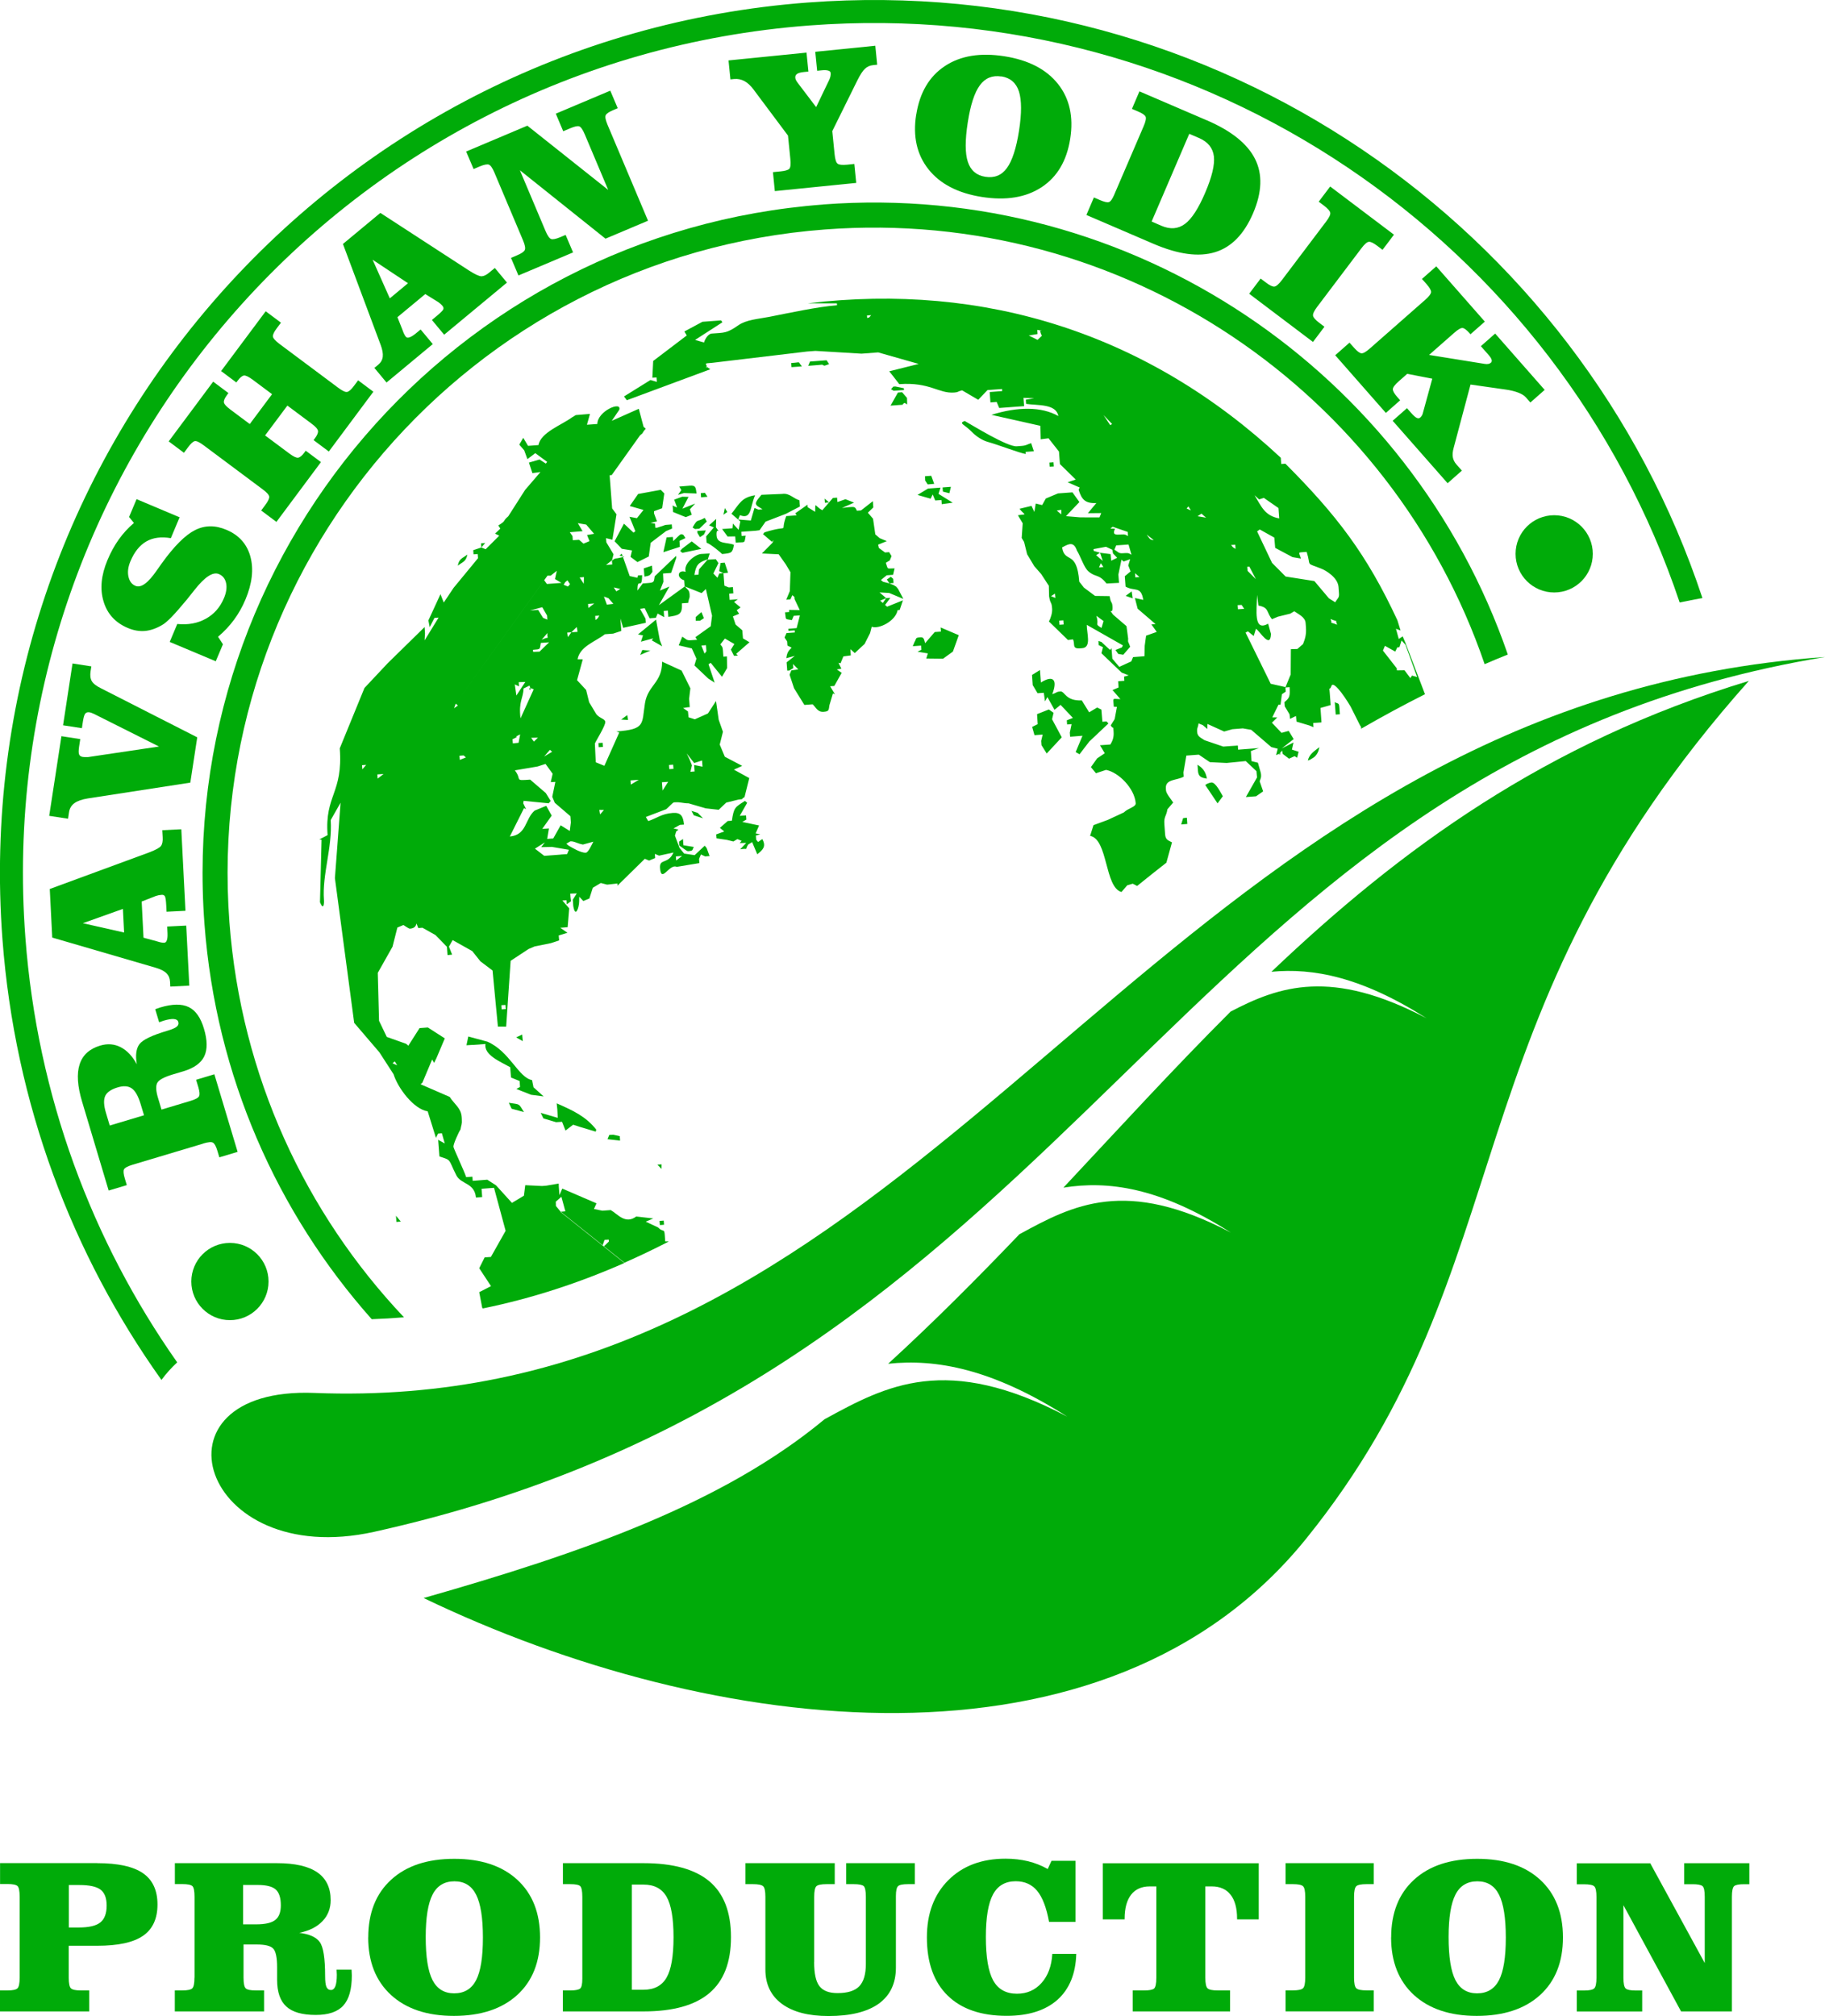 <?xml version="1.0" encoding="UTF-8"?>
<!DOCTYPE svg PUBLIC "-//W3C//DTD SVG 1.1//EN" "http://www.w3.org/Graphics/SVG/1.1/DTD/svg11.dtd">
<!-- Creator: CorelDRAW 2018 (64-Bit) -->
<svg xmlns="http://www.w3.org/2000/svg" xml:space="preserve" width="15.204mm" height="16.792mm" version="1.1" style="shape-rendering:geometricPrecision; text-rendering:geometricPrecision; image-rendering:optimizeQuality; fill-rule:evenodd; clip-rule:evenodd"
viewBox="0 0 28.971 31.997"
 xmlns:xlink="http://www.w3.org/1999/xlink">
 <defs>
  <style type="text/css">
   <![CDATA[
    .fil0 {fill:#00AB09}
    .fil1 {fill:#00AB09;fill-rule:nonzero}
   ]]>
  </style>
 </defs>
 <g id="Layer-21">
  <g id="_2003787120">
   <g>
    <path class="fil0" d="M27.764 10.804c-4.826,5.417 -3.515,9.265 -7.03,13.617 -3.167,3.921 -9.433,3.142 -14.009,0.941 2.51,-0.715 4.75,-1.497 6.364,-2.837 0.983,-0.537 1.933,-1.052 3.853,-0.042 -1.191,-0.759 -2.083,-0.92 -2.843,-0.839 0.731,-0.669 1.417,-1.359 2.083,-2.055 0.855,-0.467 1.687,-0.905 3.357,-0.027 -1.133,-0.722 -1.956,-0.826 -2.658,-0.713 0.886,-0.946 1.751,-1.892 2.654,-2.794 0.777,-0.407 1.601,-0.688 3.111,0.106 -1.03,-0.656 -1.803,-0.802 -2.463,-0.738 2.046,-1.947 4.353,-3.637 7.581,-4.617z"/>
    <path class="fil0" d="M28.971 10.427c-9.776,0.687 -13.216,9.844 -21.065,11.45 -0.908,0.186 -1.874,0.271 -2.916,0.23 -2.701,-0.106 -1.823,2.819 0.951,2.204 0.625,-0.139 1.219,-0.298 1.786,-0.477 9.795,-3.084 11.348,-11.767 21.245,-13.407z"/>
    <path class="fil1" d="M3.222 18.151l-1.116 0.334c-0.08,0.024 -0.125,0.049 -0.138,0.074 -0.012,0.025 -0.008,0.074 0.014,0.147l0.031 0.103 -0.288 0.086 -0.421 -1.408c-0.075,-0.249 -0.088,-0.447 -0.04,-0.595 0.048,-0.148 0.157,-0.247 0.328,-0.298 0.115,-0.034 0.223,-0.026 0.324,0.026 0.101,0.052 0.186,0.142 0.256,0.271 -0.025,-0.144 -0.01,-0.251 0.042,-0.32 0.053,-0.07 0.202,-0.141 0.445,-0.213 0.074,-0.022 0.123,-0.043 0.147,-0.064 0.025,-0.021 0.033,-0.046 0.024,-0.075 -0.008,-0.028 -0.031,-0.043 -0.071,-0.046 -0.039,-0.003 -0.093,0.006 -0.164,0.027 -0.007,0.002 -0.018,0.006 -0.034,0.012 -0.016,0.006 -0.027,0.01 -0.035,0.012l-0.062 -0.207c0.009,-0.003 0.022,-0.007 0.041,-0.014 0.018,-0.007 0.031,-0.011 0.04,-0.014 0.191,-0.057 0.34,-0.059 0.45,-0.006 0.109,0.052 0.19,0.166 0.242,0.341 0.056,0.185 0.057,0.332 0.006,0.44 -0.052,0.108 -0.162,0.187 -0.331,0.238l-0.171 0.051c-0.136,0.041 -0.218,0.085 -0.244,0.132 -0.026,0.047 -0.023,0.128 0.012,0.242l0.055 0.183 0.457 -0.137c0.08,-0.024 0.126,-0.049 0.139,-0.075 0.013,-0.026 0.009,-0.074 -0.012,-0.145l-0.035 -0.116 0.29 -0.087 0.369 1.231 -0.29 0.087 -0.031 -0.103c-0.021,-0.072 -0.045,-0.115 -0.07,-0.13 -0.025,-0.015 -0.077,-0.01 -0.157,0.014zm-0.936 -0.451l-0.054 -0.179c-0.038,-0.125 -0.084,-0.208 -0.14,-0.247 -0.055,-0.039 -0.131,-0.045 -0.225,-0.016 -0.103,0.031 -0.169,0.076 -0.197,0.136 -0.027,0.06 -0.024,0.149 0.012,0.268l0.06 0.201 0.542 -0.162zm-0.335 -3.275l-0.636 0.227 0.655 0.148 -0.019 -0.375zm0.995 0.03l-0.302 0.015 -0.005 -0.096c-0.004,-0.081 -0.011,-0.13 -0.021,-0.148 -0.01,-0.018 -0.027,-0.026 -0.052,-0.024 -0.017,0.001 -0.033,0.003 -0.048,0.006 -0.015,0.003 -0.029,0.007 -0.044,0.012l-0.225 0.088 0.029 0.574 0.207 0.056c0.032,0.01 0.057,0.017 0.074,0.02 0.018,0.003 0.034,0.005 0.048,0.004 0.019,-0.001 0.033,-0.014 0.042,-0.041 0.009,-0.026 0.012,-0.063 0.01,-0.111l-0.005 -0.105 0.302 -0.015 0.049 0.953 -0.302 0.015 -0.004 -0.079c-0.003,-0.054 -0.022,-0.099 -0.058,-0.134 -0.036,-0.035 -0.094,-0.064 -0.173,-0.087l-1.639 -0.478 -0.039 -0.771 1.579 -0.581c0.104,-0.04 0.167,-0.074 0.187,-0.103 0.021,-0.029 0.03,-0.075 0.026,-0.137l-0.006 -0.112 0.302 -0.015 0.066 1.294zm-1.553 -1.783c-0.093,0.015 -0.164,0.04 -0.212,0.075 -0.048,0.035 -0.077,0.084 -0.086,0.147l-0.015 0.1 -0.299 -0.046 0.194 -1.264 0.299 0.046 -0.018 0.117c-0.009,0.06 -0.01,0.102 -0.001,0.125 0.008,0.022 0.028,0.036 0.057,0.041 0.022,0.003 0.049,0.004 0.08,0.003 0.001,0 0.002,0 0.003,0l1.129 -0.168 -1.029 -0.516c-0.017,-0.007 -0.031,-0.014 -0.044,-0.019 -0.012,-0.004 -0.022,-0.007 -0.031,-0.008 -0.03,-0.005 -0.053,0.003 -0.068,0.022 -0.014,0.019 -0.026,0.061 -0.036,0.124l-0.016 0.106 -0.299 -0.046 0.15 -0.981 0.299 0.046 -0.012 0.076c-0.01,0.066 -0.004,0.118 0.019,0.158 0.022,0.039 0.072,0.078 0.148,0.115l1.526 0.777 -0.11 0.719 -1.628 0.251zm1.301 -2.484l0.12 -0.285c0.171,0.017 0.322,-0.01 0.453,-0.083 0.131,-0.072 0.228,-0.182 0.289,-0.329 0.037,-0.088 0.048,-0.168 0.033,-0.237 -0.015,-0.069 -0.053,-0.117 -0.114,-0.143 -0.094,-0.04 -0.222,0.043 -0.384,0.248 -0.052,0.067 -0.094,0.119 -0.125,0.157 -0.101,0.122 -0.182,0.214 -0.243,0.277 -0.062,0.063 -0.112,0.106 -0.152,0.128 -0.093,0.054 -0.183,0.085 -0.271,0.093 -0.088,0.007 -0.178,-0.008 -0.27,-0.047 -0.198,-0.083 -0.327,-0.224 -0.386,-0.421 -0.06,-0.197 -0.039,-0.416 0.062,-0.657 0.051,-0.122 0.111,-0.232 0.18,-0.328 0.068,-0.095 0.148,-0.183 0.24,-0.261l-0.077 -0.095 0.119 -0.283 0.683 0.288 -0.139 0.331c-0.153,-0.026 -0.282,-0.009 -0.389,0.052 -0.106,0.061 -0.19,0.166 -0.253,0.316 -0.037,0.088 -0.047,0.169 -0.031,0.242 0.016,0.074 0.053,0.123 0.111,0.147 0.088,0.037 0.2,-0.044 0.337,-0.243 0.034,-0.048 0.06,-0.086 0.08,-0.113 0.197,-0.274 0.373,-0.45 0.528,-0.528 0.155,-0.079 0.321,-0.081 0.5,-0.005 0.198,0.083 0.325,0.225 0.38,0.425 0.054,0.2 0.028,0.427 -0.079,0.682 -0.049,0.116 -0.109,0.223 -0.181,0.32 -0.071,0.097 -0.156,0.187 -0.254,0.27l0.078 0.119 -0.114 0.27 -0.733 -0.308zm0.69 -4.131l0.242 0.181 -0.021 0.029c-0.038,0.051 -0.055,0.091 -0.051,0.119 0.004,0.028 0.039,0.066 0.103,0.114l0.308 0.23 0.354 -0.474 -0.308 -0.23c-0.065,-0.048 -0.111,-0.07 -0.139,-0.066 -0.028,0.004 -0.062,0.032 -0.1,0.083l-0.02 0.027 -0.242 -0.181 0.708 -0.949 0.242 0.181 -0.065 0.087c-0.045,0.059 -0.065,0.103 -0.063,0.132 0.003,0.028 0.037,0.067 0.103,0.117l0.934 0.697c0.067,0.05 0.114,0.072 0.142,0.066 0.028,-0.005 0.065,-0.037 0.109,-0.097l0.065 -0.087 0.242 0.181 -0.707 0.949 -0.242 -0.181 0.02 -0.027c0.038,-0.051 0.054,-0.091 0.05,-0.119 -0.004,-0.029 -0.038,-0.068 -0.103,-0.116l-0.383 -0.286 -0.354 0.474 0.384 0.286c0.065,0.048 0.111,0.071 0.14,0.067 0.029,-0.004 0.062,-0.031 0.1,-0.082l0.021 -0.029 0.242 0.181 -0.707 0.949 -0.242 -0.181 0.064 -0.086c0.043,-0.057 0.064,-0.1 0.064,-0.129 -0,-0.029 -0.035,-0.07 -0.106,-0.122l-0.934 -0.697c-0.067,-0.05 -0.114,-0.072 -0.141,-0.067 -0.027,0.005 -0.064,0.038 -0.109,0.099l-0.064 0.086 -0.242 -0.181 0.707 -0.949zm3.093 -1.562l-0.562 -0.373 0.273 0.613 0.289 -0.24zm0.572 0.815l-0.193 -0.232 0.074 -0.061c0.062,-0.052 0.098,-0.087 0.106,-0.105 0.008,-0.018 0.005,-0.037 -0.011,-0.056 -0.011,-0.013 -0.022,-0.025 -0.033,-0.034 -0.012,-0.01 -0.023,-0.019 -0.036,-0.028l-0.205 -0.127 -0.442 0.367 0.079 0.199c0.011,0.031 0.02,0.055 0.029,0.071 0.008,0.017 0.017,0.03 0.026,0.041 0.012,0.015 0.031,0.018 0.058,0.009 0.026,-0.009 0.058,-0.028 0.095,-0.058l0.081 -0.067 0.193 0.232 -0.734 0.61 -0.193 -0.232 0.061 -0.05c0.041,-0.034 0.066,-0.077 0.072,-0.127 0.006,-0.05 -0.005,-0.113 -0.034,-0.19l-0.598 -1.6 0.594 -0.493 1.411 0.917c0.094,0.06 0.159,0.089 0.195,0.089 0.036,-0.001 0.078,-0.021 0.125,-0.061l0.086 -0.071 0.193 0.232 -0.997 0.827zm1.323 -3.315l1.283 1.019 -0.371 -0.879c-0.033,-0.079 -0.064,-0.123 -0.091,-0.13 -0.027,-0.008 -0.074,0.003 -0.141,0.031l-0.111 0.047 -0.118 -0.279 0.865 -0.365 0.118 0.278 -0.07 0.03c-0.069,0.029 -0.109,0.056 -0.121,0.082 -0.012,0.026 -0.002,0.077 0.03,0.153l0.642 1.521 -0.675 0.285 -1.359 -1.086 0.406 0.962c0.032,0.076 0.062,0.119 0.089,0.129 0.027,0.01 0.075,0 0.144,-0.028l0.087 -0.037 0.118 0.278 -0.867 0.366 -0.118 -0.279 0.096 -0.041c0.069,-0.029 0.111,-0.057 0.123,-0.085 0.012,-0.027 0.003,-0.078 -0.029,-0.154l-0.453 -1.073c-0.032,-0.075 -0.061,-0.117 -0.088,-0.127 -0.027,-0.01 -0.077,-0 -0.147,0.029l-0.096 0.041 -0.118 -0.278 0.973 -0.411zm3.594 -0.57c-0.048,-0.064 -0.097,-0.11 -0.148,-0.138 -0.051,-0.027 -0.105,-0.038 -0.163,-0.033l-0.06 0.006 -0.03 -0.301 1.238 -0.124 0.03 0.301 -0.072 0.007c-0.05,0.005 -0.085,0.015 -0.107,0.029 -0.022,0.015 -0.032,0.036 -0.029,0.063 0.001,0.011 0.004,0.022 0.01,0.035 0.006,0.012 0.016,0.028 0.03,0.047l0.291 0.383 0.21 -0.438c0.007,-0.016 0.013,-0.033 0.017,-0.052 0.004,-0.02 0.005,-0.038 0.003,-0.054 -0.002,-0.017 -0.014,-0.029 -0.039,-0.036 -0.024,-0.007 -0.056,-0.009 -0.096,-0.005l-0.079 0.008 -0.03 -0.301 0.953 -0.096 0.03 0.301 -0.067 0.007c-0.049,0.005 -0.09,0.023 -0.126,0.056 -0.036,0.033 -0.076,0.094 -0.121,0.184l-0.399 0.807 0.037 0.368c0.008,0.082 0.024,0.131 0.048,0.149 0.024,0.018 0.073,0.023 0.149,0.016l0.116 -0.012 0.03 0.301 -1.292 0.13 -0.03 -0.301 0.121 -0.012c0.07,-0.007 0.116,-0.02 0.137,-0.039 0.021,-0.02 0.027,-0.073 0.018,-0.161l-0.037 -0.368 -0.543 -0.726zm3.93 -0.211c-0.143,-0.022 -0.256,0.024 -0.341,0.139 -0.085,0.115 -0.149,0.311 -0.192,0.588 -0.044,0.282 -0.044,0.492 0.001,0.628 0.045,0.136 0.137,0.215 0.279,0.237 0.143,0.022 0.257,-0.023 0.341,-0.139 0.084,-0.115 0.148,-0.311 0.192,-0.589 0.044,-0.281 0.043,-0.489 -0.001,-0.627 -0.045,-0.137 -0.137,-0.216 -0.279,-0.239zm-1.351 0.605c0.055,-0.349 0.206,-0.606 0.454,-0.77 0.248,-0.165 0.564,-0.216 0.946,-0.156 0.381,0.06 0.664,0.206 0.849,0.438 0.185,0.232 0.25,0.523 0.195,0.872 -0.055,0.349 -0.206,0.605 -0.454,0.768 -0.248,0.163 -0.564,0.215 -0.948,0.155 -0.38,-0.06 -0.662,-0.206 -0.847,-0.438 -0.185,-0.232 -0.251,-0.522 -0.196,-0.869zm4.61 0.089c0.392,0.168 0.648,0.374 0.769,0.616 0.121,0.242 0.11,0.529 -0.032,0.861 -0.143,0.332 -0.344,0.538 -0.603,0.617 -0.26,0.08 -0.585,0.036 -0.977,-0.132l-1.066 -0.458 0.119 -0.278 0.098 0.042c0.065,0.028 0.111,0.039 0.138,0.032 0.027,-0.006 0.056,-0.046 0.087,-0.118l0.006 -0.015 0.46 -1.07c0.033,-0.076 0.043,-0.127 0.032,-0.153 -0.011,-0.026 -0.052,-0.054 -0.121,-0.083l-0.096 -0.041 0.119 -0.278 1.066 0.458zm-0.873 1.608l0.154 0.067c0.142,0.061 0.266,0.051 0.374,-0.029 0.108,-0.08 0.215,-0.245 0.322,-0.496 0.107,-0.25 0.153,-0.442 0.138,-0.576 -0.016,-0.133 -0.095,-0.231 -0.237,-0.292l-0.154 -0.066 -0.597 1.391zm3.847 0.208l-0.182 0.241 -0.083 -0.063c-0.061,-0.046 -0.106,-0.068 -0.135,-0.064 -0.029,0.003 -0.068,0.037 -0.117,0.102l-0.702 0.929c-0.05,0.066 -0.071,0.113 -0.066,0.142 0.005,0.029 0.038,0.067 0.098,0.112l0.083 0.063 -0.182 0.241 -1.013 -0.765 0.182 -0.241 0.085 0.064c0.059,0.045 0.104,0.066 0.133,0.063 0.03,-0.003 0.069,-0.037 0.119,-0.102l0.702 -0.929c0.049,-0.065 0.071,-0.111 0.066,-0.14 -0.005,-0.029 -0.038,-0.066 -0.098,-0.112l-0.085 -0.064 0.182 -0.241 1.013 0.765zm1.441 1.381l-0.227 0.2 -0.012 -0.014c-0.046,-0.052 -0.082,-0.08 -0.11,-0.085 -0.028,-0.005 -0.074,0.021 -0.138,0.078l-0.397 0.349 0.881 0.142c0.023,0.004 0.043,0.004 0.059,0.001 0.017,-0.003 0.03,-0.009 0.041,-0.019 0.014,-0.013 0.018,-0.029 0.011,-0.05 -0.006,-0.021 -0.024,-0.047 -0.052,-0.079l-0.118 -0.134 0.227 -0.2 0.786 0.894 -0.227 0.2 -0.072 -0.082c-0.025,-0.028 -0.064,-0.053 -0.118,-0.074 -0.055,-0.021 -0.121,-0.038 -0.199,-0.049l-0.561 -0.08 -0.267 1.002c-0.017,0.06 -0.021,0.11 -0.014,0.151 0.007,0.041 0.026,0.08 0.058,0.116l0.086 0.097 -0.227 0.2 -0.872 -0.991 0.227 -0.2 0.067 0.076c0.035,0.04 0.064,0.066 0.086,0.077 0.022,0.011 0.041,0.01 0.057,-0.004 0.011,-0.01 0.02,-0.021 0.027,-0.032 0.007,-0.012 0.012,-0.024 0.015,-0.038l0.15 -0.547 -0.398 -0.077 -0.134 0.118c-0.062,0.054 -0.093,0.096 -0.094,0.125 -0.001,0.029 0.022,0.071 0.07,0.125l0.046 0.052 -0.227 0.2 -0.804 -0.915 0.227 -0.2 0.071 0.08c0.049,0.056 0.089,0.086 0.118,0.089 0.029,0.003 0.074,-0.023 0.136,-0.078l0.875 -0.769c0.062,-0.055 0.094,-0.097 0.095,-0.125 0.001,-0.028 -0.024,-0.071 -0.074,-0.128l-0.071 -0.08 0.227 -0.2 0.771 0.877z"/>
    <path class="fil0" d="M21.595 11.515l0.022 0.045c0.331,-0.191 0.666,-0.372 1.004,-0.542l-0.312 -0.819 -0.042 -0.099 -0.062 0.041 -0.045 -0.162 0.073 0.027 -0.05 -0.162c-0.487,-1.048 -0.964,-1.669 -1.778,-2.485l-0.066 0.005 -0.005 -0.066 -0.002 -0.033c-2.108,-1.967 -4.7,-2.788 -7.511,-2.451l0.464 0.001 0.002 0.03c-0.306,0.023 -0.76,0.122 -1.077,0.184 -0.175,0.034 -0.363,0.045 -0.49,0.134 -0.185,0.13 -0.223,0.115 -0.422,0.131 -0.057,0.004 -0.107,0.088 -0.122,0.142l-0.142 -0.041 0.434 -0.28 -0.02 -0.03 -0.297 0.022 -0.287 0.154 0.038 0.063 -0.533 0.405 -0.013 0.266 0.066 -0.005 0 0 0.005 0.071 -0.101 -0.03 -0.42 0.261 0.045 0.06 1.324 -0.491c-0.14,-0.109 -0.006,0.055 -0.071,-0.089l0.024 -0.007 0.073 -0.006 1.511 -0.18 0.132 -0.01 0.733 0.044 0.264 -0.02 0.643 0.183 -0.468 0.117 0.042 0.052 0.118 0.152c0.485,-0.036 0.623,0.152 0.872,0.133 0.076,-0.006 0.038,-0.014 0.125,-0.035l0.256 0.15 0.147 -0.154 0.231 -0.017 0.002 0.033 -0.198 0.015 0.012 0.165 0.099 -0.008 0.04 0.096 0.297 -0.022 0.099 -0.007 -0.01 -0.132 0.169 0.007 -0.133 0.023 0.005 0.066c0.181,0.028 0.475,-0.006 0.512,0.193 -0.271,-0.153 -0.651,-0.148 -1.062,-0.019l0.776 0.174 0.005 0.214 0.125 -0.016 0.166 0.211 0.015 0.198 0.251 0.246 -0.129 0.043 0.191 0.083 -0.016 0.036c0.046,0.148 0.099,0.22 0.281,0.211l-0.134 0.161 0.212 -0.002 -0.028 0.069 -0.307 -0.001 -0.225 -0.019 0.213 -0.224 -0.11 -0.154 -0.23 0.017 -0.193 0.081 -0.058 0.104 -0.102 -0.024 -0.022 0.133 -0.045 -0.096 -0.191 0.046c0.09,0.115 0.131,0.077 -0.025,0.103l0.076 0.127 -0.016 0.233 0.038 0.063 0.048 0.195 0.114 0.19 0.109 0.124 0.122 0.187 0.004 0.168c0.022,0.135 0.039,0.071 0.048,0.195 0.005,0.062 -0.02,0.149 -0.051,0.203l0.303 0.295 0.079 -0.011c0.038,0.077 -0.022,0.153 0.114,0.143l0.033 -0.003c0.151,-0.011 0.071,-0.239 0.072,-0.37l0.574 0.326 -0.016 0.032 -0.102 0.041 0.043 0.062 0.08 0.014 0.11 -0.127c-0.028,-0.087 -0.038,-0.059 -0.032,-0.13l-0.026 -0.197 -0.213 -0.183c-0.096,-0.139 0.002,0.033 -0.01,-0.132 -0.006,-0.085 -0.025,-0.032 -0.045,-0.162l-0.231 -0.003 -0.177 -0.132 -0.074 -0.094c-0.039,-0.514 -0.231,-0.282 -0.273,-0.543 0.117,-0.067 0.187,-0.091 0.236,0.049 0.058,0.093 0.112,0.268 0.18,0.328 0.119,0.105 0.161,0.034 0.29,0.195l0.198 -0.01 -0.01 -0.132 0.049 -0.236 0.035 0.029 0.103 -0.037 -0.03 0.099 0.037 0.095 -0.092 0.076 0.012 0.165c0.147,0.083 0.245,-0.016 0.281,0.211l-0.133 -0.03 0.044 0.17 0.284 0.244 -0.066 0.005 0.085 0.119 -0.169 0.06 -0.022 0.16 -0.004 0.166 -0.115 0.009 -0.066 0.005 -0.028 0.068 -0.191 0.087 -0.11 -0.13 -0.013 -0.165 -0.024 0.026 -0.137 -0.127 -0.047 -0.015 0.005 0.066 0.067 0.033 -0.024 0.096 0.321 0.307 0.112 0.044 -0.074 0.02 0.005 0.066 -0.099 0.007 0.007 0.099 -0.096 0.041 0.125 0.144c-0.136,-0.003 -0.113,-0.034 -0.105,0.12l0.05 0.003 -0.036 0.194 -0.063 0.1c0.055,0.087 0.036,-0.026 0.046,0.1 0.007,0.094 -0.018,0.147 -0.051,0.203l-0.165 0.012 0.076 0.127 -0.121 0.081 -0.099 0.139 0.08 0.097 0.16 -0.053c0.201,0.038 0.453,0.294 0.471,0.528 0.005,0.062 -0.119,0.078 -0.188,0.147l-0.256 0.119 -0.226 0.083 -0.054 0.17c0.286,0.054 0.229,0.816 0.498,0.891l0.091 -0.106 0.088 -0.026 0.07 0.036c0.154,-0.125 0.309,-0.248 0.464,-0.369l0 -0 0.089 -0.323c-0.054,-0.03 -0.102,-0.036 -0.109,-0.125l-0.012 -0.165c-0.009,-0.12 0.03,-0.119 0.049,-0.236l0.091 -0.106c-0.032,-0.05 -0.11,-0.141 -0.114,-0.191l-0.002 -0.033c-0.011,-0.152 0.175,-0.124 0.284,-0.187l-0.005 -0.066 0.046 -0.268 0.198 -0.015 0.175 0.119 0.266 0.013 0.304 -0.03 0.17 0.16 0.009 0.1 -0.177 0.311 0.161 -0.012 0.113 -0.078 -0.055 -0.16c0.013,-0.043 0.031,-0.058 0.018,-0.133l-0.046 -0.162 -0.101 -0.025 -0.011 -0.16 0.128 -0.047 -0.066 0.005 -0.264 0.02 -0.005 -0.066 -0.231 0.017 -0.297 -0.101c-0.057,-0.04 -0.112,-0.054 -0.118,-0.133 -0.005,-0.07 0.009,-0.044 0.023,-0.134l0.068 0.028 0.071 0.061 0.002 -0.08 0.265 0.12 0.131 -0.037 0.165 -0.013 0.134 0.023 0.319 0.274 0.102 0.026 -0.026 0.101c0.158,-0.073 -0.023,0.07 0.094,-0.073l0.011 0.054 0.1 0.076 0.088 -0.04 0.041 0.025 0.023 -0.095 -0.106 -0.034 0.025 -0.113 -0.186 0.094 0.189 -0.148 -0.079 -0.13 -0.114 0.031 -0.153 -0.161 0.086 -0.084 -0.08 -0.001 0.098 -0.2 0.033 -0.002 0.022 -0.165 0.061 -0.041 -0.005 -0.066 0.066 -0.005c0.008,0.149 0.001,0.168 -0.082,0.238l0.005 0.066 0.076 0.127 0.008 0.072 0.094 -0.046 0.009 0.09 0.201 0.06 0.068 0.028 -0.005 -0.066 0.132 -0.01 -0.002 -0.033 -0.014 -0.196 0.162 -0.046 -0.015 -0.198c-0.01,-0.126 -0.011,-0.011 0.026,-0.101 0.021,-0.093 0.177,0.106 0.306,0.324l0.154 0.307c0.006,0.018 0.012,0.034 0.016,0.049l0.006 -0.004 -0.022 -0.045zm-12.694 7.716l0 0 1.012 0.809c0.237,-0.104 0.472,-0.217 0.704,-0.336 -0.019,-0.002 -0.038,-0.002 -0.057,-0.001l-0.007 -0.099c-0.007,-0.094 -0.015,-0.059 -0.073,-0.094l-0.035 -0.03 -0.194 -0.091 0.12 -0.051 -0.271 -0.031c-0.174,0.13 -0.296,-0.04 -0.405,-0.102l-0.132 0.01 -0.134 -0.027 0.04 -0.09 -0.543 -0.234 -0.045 0.104 -0.01 -0.132 -0.002 -0.052 -0.199 0.034 -0.066 0.005 -0.266 -0.013 -0.021 0.167 -0.19 0.114 -0.253 -0.279 -0.139 -0.089 -0.231 0.018 -0.005 -0.066 -0.099 0.007c-0.029,-0.093 -0.2,-0.454 -0.202,-0.482 -0.003,-0.043 0.087,-0.24 0.112,-0.274 0.012,-0.075 0.027,-0.078 0.021,-0.167l-0.002 -0.033c-0.011,-0.143 -0.117,-0.201 -0.19,-0.317l-0.463 -0.201 0.029 -0.025 0.155 -0.368 0.031 0.054 0.037 -0.075 0.133 -0.314 -0.269 -0.173 -0.132 0.01 -0.178 0.279 -0.035 -0.03 -0.307 -0.109 -0.123 -0.256 -0.02 -0.761 0.234 -0.415 0.077 -0.304 0.096 -0.04c0.028,0.016 0.086,0.06 0.104,0.058 0.156,-0.012 0.065,-0.169 0.132,-0.01l0.066 -0.005 0.208 0.117 0.18 0.185 0.01 0.132 0.073 -0.007 -0.05 -0.127 0.058 -0.104 0.312 0.175 0.129 0.162 0.193 0.146 0.085 0.89 0.131 0.001 0.071 -1.045 0.284 -0.187 0.096 -0.041 0.261 -0.053 0.129 -0.043 -0.007 -0.078 0.139 -0.043 -0.114 -0.079 0.117 -0.01 0.025 -0.299 -0.109 -0.124 0.066 -0.005 0.005 0.066c0.091,-0.078 0.062,-0 0.054,-0.17l0.104 -0.004 -0.063 0.1 0.007 0.099c0.033,0.2 0.093,0.028 0.094,-0.073l0.001 -0.073 0.065 0.068 0.096 -0.04 0.054 -0.17 0.127 -0.076 0.101 0.026 0.163 -0.018 0 0.035 0.435 -0.427 0.068 0.028 0.096 -0.04 -0.005 -0.066 0.068 0.028 0.228 -0.05c-0.086,0.196 -0.225,0.087 -0.213,0.248 0.019,0.248 0.148,-0.076 0.264,-0.02l0.36 -0.06 -0.005 -0.066 0.03 -0.071 0.067 0.031 0.07 -0.006 -0.047 -0.128 -0.03 -0.036 -0.16 0.15 -0.167 -0.025 -0.073 -0.09 -0.073 -0.195 0.02 -0.066 0.036 -0.03 -0.078 -0.018 0.1 -0.056 0.066 -0.005c-0.013,-0.136 -0.051,-0.195 -0.18,-0.185 -0.181,0.014 -0.255,0.087 -0.388,0.129l-0.038 -0.065 0.323 -0.123c0.035,-0.027 0.103,-0.107 0.124,-0.109 0.114,-0.008 0.13,0.015 0.233,0.016l0.271 0.079 0.206 0.023 0.119 -0.114 0.195 -0.048c0.135,-0.02 0,0.017 0.096,-0.04l0.075 -0.301 -0.244 -0.134 0.132 -0.06 -0.276 -0.145 -0.081 -0.193 0.051 -0.203 -0.067 -0.19 -0.043 -0.298 -0.128 0.197 -0.208 0.093 -0.1 -0.032 -0.009 -0.093 -0.077 -0.054 0.072 -0.012 0.033 -0.002 -0.01 -0.132 0.02 -0.167 -0.139 -0.281 -0.31 -0.142c0.004,0.335 -0.227,0.372 -0.272,0.661 -0.052,0.334 0.01,0.412 -0.454,0.447l0.046 0.016 -0.236 0.529 -0.137 -0.056 -0.014 -0.298c0.025,-0.057 0.169,-0.283 0.165,-0.343 -0.004,-0.05 -0.081,-0.051 -0.142,-0.122l-0.114 -0.19 -0.048 -0.195 -0.144 -0.155 0.091 -0.331 -0.083 -0.001c0.039,-0.208 0.285,-0.28 0.434,-0.397l0.132 -0.01 0 0 0.129 -0.043 -0.015 -0.198 0.044 0.149 0.36 -0.08 -0.005 -0.066 -0.087 -0.155 0.074 -0.01 0.078 0.16 0.099 -0.008 0.028 -0.068 0.104 0.058 -0.007 -0.099 0.066 -0.005 0.007 0.099c0.163,-0.026 0.226,-0.031 0.216,-0.215l0.099 -0.007c0.014,-0.09 0.028,-0.065 0.023,-0.134 -0.006,-0.074 -0.031,-0.071 -0.076,-0.127l0.266 0.106 0.068 -0.065 0.098 0.424 -0.021 0.167 -0.244 0.174 0.028 0.041 -0.099 0.007c-0.074,0.006 -0.074,-0.021 -0.137,-0.056l-0.056 0.137 0.208 0.049 0.073 0.162 -0.032 0.108 0.221 0.209 0.1 0.064 -0.097 -0.292 0.035 -0.022 0.179 0.221 0.081 -0.138 -0.003 -0.185 -0.056 0.004 -0.007 -0.099c-0.005,-0.064 -0.015,-0.058 -0.041,-0.096l0.072 -0.093 0.15 0.087 -0.055 0.089 0.05 0.099 0.062 -0.004 -0.028 -0.028 0.211 -0.184 -0.103 -0.061 -0.011 -0.129 -0.106 -0.091 -0.043 -0.129 0.099 -0.042 -0.038 -0.057 0.061 -0.043 -0.104 -0.087 0.062 -0.043 -0.132 0.01 -0.007 -0.099 0.066 -0.005 -0.007 -0.099 -0.066 0.005 -0.069 -0.028 -0.015 -0.198 0.073 -0.007 -0.053 -0.16 -0.066 0.005 -0.022 0.129 0.067 0.033 -0.066 0.005 -0.028 0.068 -0.065 -0.068 0.08 -0.165 -0.041 -0.062 -0.129 0.008 0.032 -0.099 -0.138 0.008c-0.09,0.007 -0.283,0.149 -0.244,0.284 -0.125,-0.041 -0.154,0.093 -0.023,0.134l0.007 0.099 -0.409 0.296 0.168 -0.296 -0.151 0.064 0.055 -0.139 -0.006 -0.132 0.128 -0.009 0.082 -0.238 -0.002 -0.033 -0.34 0.324c-0.014,0.075 -0,0.099 -0.091,0.106l-0.033 0.003 -0.066 0.005 -0.084 0.113c0,-0.238 0.072,0.016 0.074,-0.245l-0.066 0.005 -0.008 0.037 -0.123 -0.027 -0.126 -0.355 -0.036 0.03 0.078 0.018 -0.103 0.023c-0.064,0.005 -0.058,0.015 -0.096,0.04l0.026 -0.102 -0.114 -0.19 -0.005 -0.066 0.101 0.025 0.065 -0.404 -0.069 -0.093 -0.04 -0.527 0.033 -0.002 0.45 -0.631 0.036 -0.03 0.025 -0.04 0.03 -0.035 -0.035 -0.03 -0.076 -0.286 -0.429 0.191 0.119 -0.175c0.044,-0.145 -0.346,0.019 -0.348,0.225l-0.165 0.012 0.048 -0.172 -0.225 0.019 -0.063 0.038c-0.16,0.119 -0.493,0.236 -0.53,0.438l-0.165 0.012 -0.076 -0.127 -0.063 0.108 0.078 0.09 0.051 0.14 0.125 -0.095 0.188 0.138 -0.02 0.028 -0.101 -0.065 -0.168 0.049 0.055 0.167 0.128 -0.017 -0.244 0.284 -0.267 0.418c-0.102,0.087 -0.019,0.059 -0.158,0.146l0.032 0.05 -0.084 0.079 0.067 0.033 -0.216 0.215 -0.068 -0.028 0.061 -0.071 -0.066 0.005 0.005 0.066 -0.129 0.043 0.005 0.066 0.066 -0.005 0.005 0.066 -0.388 0.471 -0.156 0.233 -0.052 -0.133 -0.192 0.417 0.021 0.107 0.075 -0.147 0.066 -0.005 -0.222 0.361 0.006 -0.113 -0.006 -0.098 -0.587 0.575 -0.368 0.392 -0.392 0.958c0.054,0.718 -0.242,0.741 -0.193,1.377l-0.131 0.069 0.035 0.004 -0.025 0.993c0.057,0.136 0.068,0.021 0.063,-0.038 -0.03,-0.405 0.136,-0.83 0.107,-1.266l0.157 -0.276 -0.09 1.197 0.306 2.297 0.4 0.467 0.225 0.348c0.07,0.223 0.321,0.555 0.542,0.589l0.131 0.421 0.033 -0.067 0.061 -0.006 0.046 0.162 -0.105 -0.058 0.02 0.264c0.2,0.065 0.135,0.036 0.268,0.298 0.076,0.15 0.288,0.114 0.312,0.354l0.099 -0.007 -0.01 -0.132 0.198 -0.015 0.184 0.682 -0.234 0.415 -0.099 0.007 -0.086 0.172 0.187 0.284 -0.187 0.096 0.047 0.246 0.009 0.012 0.012 -0.002c0.776,-0.159 1.519,-0.404 2.236,-0.719l-1.012 -0.809zm1.012 0.809l-0.326 -0.261 0.326 0.261zm11.314 -10.125l0 0c-0.155,-0.063 -0.06,0.011 -0.106,-0.091 0.147,0.064 0.059,-0.014 0.106,0.091zm-4.945 -2.71l0 0 -0.002 -0.033 0.132 -0.01 -0.043 -0.129c-0.073,0.023 -0.074,0.039 -0.163,0.045l-0.066 0.005c-0.147,0.011 -0.702,-0.332 -0.826,-0.402 -0.102,0.042 -0.01,0.045 0.121,0.181 0.063,0.065 0.163,0.128 0.241,0.15 0.173,0.048 0.508,0.178 0.605,0.193zm0.183 -1.97l0 0c0.143,0.036 -0.005,-0.061 0.074,0.094l-0.068 0.065 -0.14 -0.069 0.14 -0.024 -0.005 -0.066zm5.489 5.089l0 0 0.031 -0.074 0.164 0.091 0.033 -0.067 0.033 -0.002 0.034 -0.107 0.062 0.067 0.185 0.513 -0.082 -0.023 -0.025 0.04 -0.093 -0.124 -0.121 0.002 -0.002 -0.033 -0.22 -0.282zm-8.191 -5.317l0 0 0.066 -0.005 -0.031 0.036 -0.032 0.009 -0.003 -0.04zm-1.198 0.82l0 0 0.165 -0.012c-0.077,-0.091 -0,-0.062 -0.17,-0.054l0.005 0.066zm-2.024 13.611l0 0 -0.005 -0.066 -0.066 0.005 0.005 0.066 0.066 -0.005zm-4.247 -0.045l0 0 0.068 -0.006 -0.076 -0.092 0.007 0.099zm4.208 -0.914l0 0 -0.066 0.005 0.065 0.068 0.001 -0.073zm-0.859 -0.399l0 0 0.2 0.023 -0.004 -0.071 -0.102 -0.023 -0.065 0.003 -0.028 0.068zm-1.059 -0.417l0 0 0.042 0.087 0.201 0.06 0.095 -0.006 0.055 0.139 0.121 -0.093 0.099 0.032 0.26 0.078 0.008 -0.032c-0.166,-0.211 -0.372,-0.305 -0.628,-0.417l0.01 0.097 0.007 0.133 -0.271 -0.079zm-0.463 -0.067l0 0 0.197 0.054c-0.09,-0.143 -0.054,-0.118 -0.241,-0.148l0.045 0.095zm-0.613 -1.012l0 0 0.198 -0.015c-0.028,0.176 0.245,0.285 0.393,0.368l0.013 0.164 0.137 0.056 0.006 0.094 -0.058 0.032 0.234 0.092 0.199 0.026 -0.161 -0.145 -0.023 -0.114c-0.219,-0.041 -0.352,-0.454 -0.709,-0.61l-0.303 -0.082 -0.029 0.139 0.103 -0.006zm0.686 -0.12l0 0 0.105 0.06 -0.01 -0.105 -0.094 0.045zm3.578 -3.119l0 0 -0.03 0.035 0.104 -0.002 -0.096 0.101c0.152,-0.024 0.06,0.031 0.127,-0.076l0.063 -0.038 0.081 0.193c0.091,-0.071 0.145,-0.125 0.08,-0.241l-0.067 0.046 -0.03 -0.036 -0.005 -0.066 0.07 -0.02 -0.074 -0.014 0.055 -0.126 -0.266 -0.056 0.064 -0.038 -0.005 -0.066 -0.1 0.007 0.118 -0.207 -0.035 -0.03c-0.16,0.101 -0.176,0.104 -0.208,0.314l-0.066 0.005 -0.124 0.109 0.069 0.057 -0.128 0.047 0.005 0.062 0.167 0.025 0.101 0.025 0.064 -0.038 0.068 0.028zm-0.989 0.075l0 0c0.039,0.022 0.118,0.091 0.139,0.089 0.093,-0.007 0.06,-0.019 0.093,-0.067l-0.166 -0.027 -0.007 -0.099 -0.062 0.041 0.003 0.063zm0.229 -0.481l0 0 0.148 0.048 -0.084 -0.086 -0.099 -0.032 0.036 0.07zm-1.512 -1.146l0 0 0.005 0.066 0.066 -0.005 -0.005 -0.066 -0.066 0.005zm0.361 -0.373l0 0 0.109 0.006 -0.013 -0.077 -0.096 0.071zm4.657 -1.232l0 0 -0.028 0.068 0.132 -0.01 0.005 0.066 -0.062 0.031 0.164 0.027 -0.025 0.081 0.267 0.003 0.156 -0.113 0.093 -0.26 -0.288 -0.123 0.005 0.066 -0.099 0.007 -0.152 0.177c-0.016,-0.049 -0.015,-0.098 -0.073,-0.094 -0.093,0.007 -0.06,0.019 -0.094,0.073zm-4.193 0.136l0 0c-0.177,-0.001 -0.105,-0.041 -0.163,0.071l0.163 -0.071zm-0.15 -0.14l0 0 0.194 -0.053 -0.022 0.032 0.165 0.094 -0.038 -0.097 -0.06 -0.326 -0.286 0.235 0.079 0.015 -0.032 0.099zm3.903 -0.559l0 0 -0.028 -0.024 0.084 -0.113 -0.066 0.005 -0.106 -0.091 0.154 0.009 0.224 0.094 -0.083 -0.158 -0.03 -0.036 -0.041 -0.025 -0.068 -0.028 0.066 -0.005 -0.005 -0.066 -0.037 -0.033 -0.064 0.043 0.041 0.062 -0.101 -0.026 -0.034 -0.028 0.092 -0.075 0.101 -0.007 0.024 -0.102c-0.13,-0.001 -0.099,0.027 -0.139,-0.089l0.063 -0.038 0.028 -0.068 -0.038 -0.063 -0.066 0.005 -0.098 -0.072 -0.011 -0.052 0.138 -0.056 -0.112 -0.046 -0.071 -0.061 -0.036 -0.248 -0.082 -0.096 0.086 -0.084 -0.007 -0.099 -0.188 0.147 -0.066 0.005c-0.029,-0.069 -0.038,-0.063 -0.137,-0.056l-0.099 0.012 0.192 -0.085 -0.137 -0.054 -0.127 0.045 -0.006 -0.07 -0.066 0.005 -0.061 0.071 -0.071 -0.061 0.005 0.066 0.066 -0.005 -0.107 0.124c-0.12,-0.063 -0.112,-0.149 -0.114,0.025l-0.119 -0.073 -0.002 -0.04 -0.195 0.137 0.022 0.032 -0.165 0.012c-0.113,0.302 0.096,0.119 -0.345,0.258l-0.024 0.028 0.142 0.122 0.024 -0.027 -0.014 0.041 -0.169 0.171 0.266 0.013 0.111 0.157 0.076 0.127 -0.01 0.3 -0.057 0.137 0.066 -0.005 0.031 -0.067 0.033 0.029 0.002 0.033 0.083 0.175 -0.17 -0.003 0.002 0.033 -0.066 0.005c0.02,0.128 -0.012,0.101 0.109,0.124l0.028 -0.068 0.099 -0.007 -0.026 0.101 -0.026 0.101 -0.132 0.01 0.002 0.033 0.099 -0.007 0.002 0.033 -0.132 0.01 -0.031 0.07 0.041 0.062 0.005 0.066 0.067 0.033c-0.051,0.052 -0.071,0.071 -0.085,0.167l0.135 -0.036 -0.13 0.102 0.01 0.132 0.033 -0.002 0.063 -0.038 -0.005 -0.066 0.084 0.086 -0.11 0.016 -0.028 0.068 0.071 0.215 0.164 0.265 0.132 -0.01c0.054,0.054 0.081,0.127 0.175,0.119 0.091,-0.007 0.077,-0.031 0.091,-0.106l0.055 -0.185 0.032 0.013 -0.076 -0.127 0.066 -0.005 0.117 -0.208 -0.077 -0.054 0.072 -0.012 -0.046 -0.094 0.033 0.008 0.045 -0.109 0.118 -0.016 -0.007 -0.099 0.07 0.062 0.156 -0.145 0.087 -0.172 0.026 -0.101c0.111,0.043 0.378,-0.088 0.411,-0.263l0.033 -0.003 0.051 -0.153 -0.254 0.102zm-0.01 -0.132l0 0 -0.054 0.077 -0.042 -0.037 0.096 -0.04zm-3.023 0.36l0 0 0.068 -0.002 0.061 -0.04 -0.039 -0.097 -0.091 0.079 0.001 0.062zm0.192 -0.976l0 0 -0.14 0.159 -0.008 0.084 -0.066 0.005c0.024,-0.157 0.062,-0.201 0.213,-0.248zm-0.023 1.46l0 0 -0.03 0.036 -0.05 -0.127 0.073 -0.007 0.007 0.099zm-0.994 -1.317l0 0 0.01 0.132c0.098,-0.018 0.083,-0.022 0.127,-0.076l-0.007 -0.099 -0.129 0.043zm-0.914 -0.694l0 0 0.125 0.146 -0.112 0.019 0.039 0.097 -0.095 0.04 -0.071 -0.061 -0.099 0.007 -0.32 0.447 0.299 -0.341 -0.299 0.341 0.32 -0.447 -0.005 -0.066 -0.043 -0.061 0.203 -0.017 -0.076 -0.127 0.135 0.023zm-0.616 0.81l0 0 0.052 -0 0.097 -0.077 -0.029 0.131 0.103 0.061 -0.231 0.017 -0.043 -0.059 -1.405 1.958 0.035 0.03 -0.061 0.043 0.026 -0.073 1.457 -2.031zm0.257 0.145l0 0 0.025 -0.041 0.036 -0.03 0.041 0.061 -0.033 0.038 -0.068 -0.028zm2.263 -0.767l0 0 0.007 0.099c0.065,0.021 0.241,0.17 0.246,0.18 0.153,-0.015 0.163,-0.016 0.188,-0.147 -0.109,-0.042 -0.266,-0.007 -0.276,-0.145 -0.012,-0.165 0.086,0.008 -0.01,-0.132l0.004 -0.133 -0.113 0.101 0.076 0.034 -0.122 0.142zm-0.383 0.195l0 0 -0.03 0.035 0.035 0.03 0.301 -0.063 -0.152 -0.119 -0.153 0.116zm-0.035 -0.03l0 0 -0.006 -0.094 0.095 -0.045c-0.019,-0.024 -0.023,-0.065 -0.071,-0.061 -0.021,0.002 -0.09,0.082 -0.124,0.109l-0.005 -0.066 -0.099 0.007 -0.052 0.235 0.263 -0.085zm-3.525 0.299l0 0c0.079,-0.062 0.131,-0.063 0.152,-0.177 -0.079,0.062 -0.131,0.063 -0.152,0.177zm2.49 -0.387l0 0 0.114 0.119 0.162 0.026 -0.024 0.102 0.111 0.083 0.179 -0.089 0.03 -0.217 0.244 -0.186 0.096 -0.04 -0.005 -0.066 -0.033 0.003 -0.066 0.005 -0.129 0.043 -0.033 0.003 -0.005 -0.066 -0.072 -0.013 0.103 -0.023 -0.047 -0.128 0.001 -0.034 0.128 -0.047 0.034 -0.234 -0.056 -0.058 -0.359 0.066 -0.133 0.191 0.218 0.062 -0.104 0.131 -0.118 -0.022 0.093 0.228 -0.029 0.024 -0.152 -0.143 -0.15 0.281zm1.924 0.021l0 0c0.155,-0.015 0.132,0.024 0.157,-0.111l-0.066 0.005 -0.005 -0.066 0.066 -0.005 0.165 -0.012 0.06 -0.008 0.095 -0.136 0.322 -0.124 0.223 -0.116 -0.007 -0.099c-0.096,-0.027 -0.159,-0.118 -0.273,-0.101l-0.33 0.014c-0.021,0.028 -0.092,0.1 -0.089,0.139 0.003,0.041 0.066,0.061 0.106,0.091l-0.066 0.005 -0.062 -0.026 -0.058 0.199 -0.201 -0.016 0.028 -0.069c0.188,0.074 0.157,-0.124 0.241,-0.316 -0.22,0.035 -0.246,0.135 -0.376,0.293l0.106 0.092 0.035 0.03 -0.027 0.134 -0.091 -0.1 -0.006 0.075 -0.165 0.012 0.087 0.119 0.121 -0.002 0.008 0.099zm-0.507 -0.127l0 0 0.031 -0.067 -0.135 0.008 0.002 0.033 0.04 0.066 0.062 -0.041zm-0.139 -0.089l0 0 0.066 -0.005 0.119 -0.114 -0.033 -0.058c-0.134,0.077 -0.106,0.002 -0.193,0.153l0.04 0.025zm3.771 -0.549l0 0 0.04 0.096 0.099 -0.007 0.005 0.066 0.174 -0.024 -0.226 -0.14 0.032 -0.099 -0.066 0.005 -0.066 0.005 -0.066 0.005 -0.063 0.038 -0.104 0.063 0.208 0.06 0.033 -0.067zm-3.261 0.279l0 0 -0.038 -0.063 -0.023 0.106 0.061 -0.043zm-0.725 0.055l0 0 0.067 0.026 0.095 -0.038 -0.03 -0.086 0.083 -0.091 -0.202 0.081 0.097 -0.187 -0.1 -0.003 -0.128 0.047 0.046 0.123c-0.101,-0.028 -0.063,-0.076 -0.065,0.072l0.137 0.056zm4.148 -0.379l0 0 0.103 0.026 0.024 -0.102 -0.132 0.01 0.005 0.066zm-0.241 -0.114l0 0 0.103 -0.009 -0.047 -0.128 -0.099 0.007 0.002 0.068 0.041 0.062zm-3.537 0.134l0 0 -0.066 0.005 0.005 0.066 0.102 -0.009 -0.041 -0.062zm-0.429 0.032l0 0 0.096 -0.029 0.201 0.007c-0.015,-0.092 -0.009,-0.132 -0.109,-0.124l-0.167 0.014 0.034 0.056 -0.054 0.077zm-2.529 3.935l0 0 -0.091 0.009 -0.005 -0.066c0.154,-0.069 -0.027,-0.006 0.121,-0.077l-0.025 0.134zm-1.965 5.056l0 0 0.038 0.063 -0.074 -0.033 0.036 -0.03zm3.396 2.827l0 0 0.002 0.033 -0.079 0.076 -0.02 -0.016 0.031 -0.087 0.066 -0.005zm-0.841 -0.6l0 0 0.09 -0.078 0.063 0.231 -0.074 0.007 -0.076 -0.092 -0.002 -0.068zm0.082 -5.509l0 0 -0.264 0.02 -0.148 -0.114 0.158 -0.1 -0.059 0.076 0.171 -0.004 0.269 0.046 -0.028 0.068 -0.099 0.007zm-0.119 -0.256l0 0 -0.099 0.007 0.028 -0.166 -0.106 0.007 0.15 -0.211 -0.087 -0.155 -0.184 0.076c-0.155,0.133 -0.123,0.387 -0.394,0.411l0.226 -0.451 0.032 0.018 -0.045 -0.094 0.006 -0.039 0.398 0.039 0.032 -0.037 -0.078 -0.126 -0.248 -0.213c-0.264,0.02 -0.123,0.006 -0.243,-0.147l0.36 -0.061 0.127 -0.041 0.113 0.156 -0.03 0.133 0.073 -0.004 -0.049 0.236 0.04 0.096 0.248 0.213 0.007 0.099 -0.017 0.135 -0.145 -0.09 -0.117 0.208zm-2.795 -1.016l0 0 0.099 -0.007 -0.094 0.073 -0.005 -0.066zm-0.243 -0.147l0 0 0.066 -0.005 -0.061 0.071 -0.005 -0.066zm2.874 -2.338l0 0 -0.078 -0.126 -0.13 0.009 0.195 -0.052 0.076 0.131 0.005 0.066 -0.068 -0.028zm-1.327 2.188l0 0 0.066 -0.005 0.036 0.032 -0.097 0.039 -0.005 -0.066zm3.435 1.598l0 0 0.099 -0.008 -0.094 0.073 -0.005 -0.066zm0.416 -1.523l0 0 0.007 0.099 -0.133 -0.027 0.007 0.103 -0.066 0.005 0.024 -0.102 -0.038 -0.096 -0.046 -0.094 0.12 0.153 0.127 -0.041zm-0.637 0.346l0 0 0.099 -0.007 -0.089 0.139 -0.01 -0.132zm0.117 -0.208l0 0 -0.005 -0.066 0.066 -0.005 0.005 0.066 -0.066 0.005zm-0.616 0.179l0 0 0.132 -0.01 -0.127 0.076 -0.005 -0.066zm-0.483 0.54l0 0 -0.012 -0.072 0.073 0.001 -0.061 0.071zm1.089 -2.064l0 0 0.105 0.056 -0.105 -0.056zm-1.358 2.541l0 0 0.162 -0.045c-0.021,0.038 -0.078,0.172 -0.119,0.175 -0.078,0.006 -0.218,-0.08 -0.274,-0.112l-0.035 -0.03c0.001,-0.001 0.059,-0.038 0.063,-0.038 0.064,-0.005 0.111,0.037 0.203,0.051zm-0.527 -1.502l0 0 0.035 0.03 -0.127 0.076 0.091 -0.106zm-0.772 4.053l0 0 0.066 -0.005 0.005 0.066 -0.066 0.005 -0.005 -0.066zm0.473 -4.244l0 0 0.109 -0.003 -0.065 0.063 -0.043 -0.06zm1.416 -2.363l0 0 -0.063 0.038 -0.041 -0.062 0.104 0.024zm-0.188 0.147l0 0 0.078 0.09 -0.103 0.012 -0.047 -0.128 0.072 0.026zm-0.145 0.276l0 0 -0.024 0.041 -0.037 0.03 -0.005 -0.066 0.066 -0.005zm-1.251 1.629l0 0c-0.033,-0.271 0.044,-0.314 0.048,-0.472l0.094 -0.046c0.063,0.151 -0.083,-0.01 0.067,0.059l-0.208 0.459zm-0.066 -0.36l0 0 -0.025 -0.177 0.067 0.031 -0.005 -0.066 0.105 -0.004 -0.142 0.216zm0.264 -0.726l0 0c0.127,-0.01 0.105,-0.004 0.124,-0.109l0.132 -0.01 -0.152 0.148 -0.102 0.004 -0.002 -0.033zm0.229 -0.266l0 0c-0.013,0.126 0.062,0.036 -0.091,0.106l0.091 -0.106zm0.38 -0.012l0 0 -0.054 0.077 -0.012 -0.072 0.066 -0.005zm0.086 -0.084l0 0 0.013 0.077 -0.099 0.007 0.086 -0.084zm0.179 -0.366l0 0 0.099 -0.008 -0.094 0.073 -0.005 -0.066zm-0.133 -0.42l0 0 0.068 -0.006 -0.003 0.106 -0.065 -0.099zm0.512 -0.272l0 0 0.005 0.066 -0.099 0.007 0.094 -0.073zm4.687 -2.475l0 0 -0.003 -0.103 -0.078 -0.09 -0.066 0.005 -0.117 0.208 0.132 -0.01c0.126,-0.01 0.013,0.009 0.091,-0.034l0.041 0.025zm-0.215 -0.216l0 0 0.165 -0.012 -0.003 -0.028 -0.134 -0.028 -0.033 0.002 -0.036 0.041 0.041 0.025zm-4.541 0.129l0 0 0.096 -0.071 -0.096 0.071zm3.477 -0.613l0 0 -0.264 0.02 -0.028 0.068 0.165 -0.013c0.126,-0.009 0.011,-0.011 0.095,0.011l0.072 -0.025 -0.041 -0.062zm5.629 7.367l0 0 0.097 -0.008 -0.007 -0.099 -0.06 0.007 -0.03 0.1zm0.382 -0.626l0 0 0.195 0.291 0.084 -0.113c-0.033,-0.053 -0.114,-0.224 -0.182,-0.218 -0.038,0.003 -0.089,0.03 -0.096,0.04zm-0.116 -0.223l0 0c0.008,0.1 0.066,0.108 0.142,0.122 -0.018,-0.116 -0.074,-0.174 -0.149,-0.221l0.007 0.099zm1.745 -0.165l0 0c0.014,-0.005 0.027,-0.01 0.039,-0.016l0.06 -0.038c0.045,-0.038 0.071,-0.089 0.084,-0.159 -0.072,0.057 -0.163,0.11 -0.183,0.213zm-4.299 -0.737l0 0 0.01 0.159 -0.088 0.044 0.037 0.131 0.13 -0.01 -0.024 0.102 0.005 0.066 0.083 0.133 0.239 -0.257 -0.154 -0.287 0.024 -0.102 -0.075 -0.053 -0.187 0.074zm4.741 0.007l0 0 0.066 -0.005 -0.007 -0.099c-0.007,-0.093 -0.019,-0.06 -0.074,-0.094l0.015 0.198zm-4.809 -0.466l0 0 0.076 0.127 0.099 -0.007 0.019 0.137 0.038 -0.069 0.113 0.202 0.096 -0.078 0.196 0.207 -0.097 0.038 0.005 0.066 0.071 -0.005 -0.028 0.134 0.005 0.066 0.196 -0.016 -0.108 0.259 0.061 0.035 0.155 -0.202 0.304 -0.287 -0.03 -0.032 -0.066 0.005 -0.016 -0.193 -0.067 -0.033 -0.127 0.076 -0.117 -0.189c-0.261,0.012 -0.267,-0.147 -0.34,-0.142 -0.07,0.005 -0.042,0.015 -0.129,0.043 0.088,-0.225 0.02,-0.311 -0.18,-0.185l-0.015 -0.198 -0.126 0.078 0.011 0.163zm1.475 -1.418l0 0 0.111 0.039 -0.016 -0.11 -0.096 0.071zm-0.395 -0.519l0 0 0.041 0.061 -0.069 0.007 0.028 -0.068zm-0.746 -1.535l0 0 -0.005 -0.066 -0.066 0.005 0.005 0.066 0.066 -0.005zm3.762 3.297l0 0 -0.084 0.205 -0.235 -0.053 -0.399 -0.812 0.037 -0.02 0.092 0.074 0.036 -0.115c0.062,0.038 0.23,0.331 0.238,0.081l-0.045 -0.162c-0.234,0.135 -0.182,-0.212 -0.175,-0.456l0.021 0.169c0.172,0.032 0.123,0.102 0.215,0.216l0.096 -0.04 0.195 -0.048 0.063 -0.038c0.061,0.045 0.173,0.091 0.18,0.186l0.005 0.066c0.009,0.119 -0.014,0.186 -0.046,0.269l-0.09 0.078 -0.103 0.003 -0.003 0.398zm-3.672 -0.784l0 0 -0.005 -0.066 0.066 -0.005 0.005 0.066 -0.066 0.005zm-0.065 -0.426l0 0 -0.069 -0.028 0.062 -0.041 0.007 0.069zm3.654 -0.341l0 0 -0.215 -0.216 -0.237 -0.499 0.042 -0.031 0.231 0.129 0.014 0.163 0.275 0.147 0.134 0.023c-0.035,-0.118 -0.062,-0.091 0.091,-0.106 0.076,0.242 -0.028,0.163 0.229,0.265 0.079,0.031 0.266,0.142 0.277,0.294l0.007 0.099c0.006,0.074 -0.021,0.074 -0.06,0.142l-0.1 -0.063 -0.231 -0.274 -0.458 -0.072zm-2.674 -0.296l0 0 -0.094 0.046 -0.01 -0.105 -0.167 -0.021 0.043 0.129 -0.106 -0.091 0.063 -0.038 -0.101 -0.03 -0.003 -0.028 0.198 -0.037 0.101 0.047 0.011 0.059 0.065 0.068zm-0.043 -0.129l0 0 0.028 -0.068 0.196 -0.014 0.047 0.162c-0.042,-0.02 -0.038,-0.03 -0.102,-0.026l-0.033 0.002c-0.074,0.006 -0.074,-0.021 -0.137,-0.056zm-0.205 1.242l0 0c-0.119,-0.074 -0.033,-0.03 -0.081,-0.193l0.113 0.084 -0.032 0.109zm0.83 -1.394l0 0c-0.066,-0.004 -0.061,-0.019 -0.112,-0.085l0.002 -0 0.11 0.085zm1.435 1.091l0 0 -0.099 0.007 -0.005 -0.066 0.063 -0.003 0.041 0.062zm-1.733 -0.566l0 0 0.071 0.061 -0.066 0.005 -0.005 -0.066zm-1.242 -0.994l0 0 0.072 -0.012 -0.001 0.073 -0.071 -0.061zm1.126 0.339l0 0 0.005 0.066c-0.042,-0.02 -0.038,-0.03 -0.102,-0.026l-0.033 0.002c-0.112,0.009 -0.093,-0.035 -0.073,-0.094l-0.072 0 0.036 -0.03 0.238 0.082zm1.931 0.551l0 0 0.104 0.199 -0.132 -0.131 -0.005 -0.066 0.033 -0.002zm-0.22 -0.282l0 0 -0.04 -0.025 -0.03 -0.036 0.066 -0.005 0.005 0.066zm-0.468 -0.495l0 0 -0.134 -0.023 0.062 -0.041 0.073 0.064zm-0.241 -0.115l0 0 -0.067 -0.031 0.029 -0.033 0.038 0.063zm-1.386 -1.513l0 0 0.136 0.141 -0.029 0.019 -0.107 -0.16zm2.396 1.271l0 0 0.074 0.067 0.075 -0.024 0.232 0.161 0.012 0.165c-0.235,-0.044 -0.282,-0.192 -0.392,-0.368z"/>
    <path class="fil0" d="M13.066 3.245c4.932,-0.372 9.33,2.677 10.87,7.143 -0.123,0.049 -0.246,0.1 -0.368,0.153 -1.474,-4.312 -5.716,-7.258 -10.472,-6.899 -5.647,0.425 -9.879,5.348 -9.454,10.995 0.184,2.442 1.209,4.619 2.771,6.27 -0.17,0.014 -0.341,0.024 -0.512,0.03 -1.496,-1.683 -2.473,-3.851 -2.655,-6.27 -0.442,-5.866 3.955,-10.979 9.821,-11.421z"/>
    <path class="fil0" d="M12.824 0.04c6.476,-0.488 12.246,3.554 14.201,9.451 -0.121,0.022 -0.241,0.046 -0.361,0.071 -1.918,-5.718 -7.524,-9.632 -13.813,-9.158 -7.435,0.56 -13.008,7.042 -12.448,14.477 0.189,2.515 1.057,4.818 2.41,6.741 -0.091,0.084 -0.175,0.177 -0.25,0.279 -1.417,-1.989 -2.327,-4.379 -2.524,-6.993 -0.575,-7.636 5.148,-14.293 12.784,-14.868z"/>
    <path class="fil0" d="M3.65 19.726c0.339,0 0.613,0.275 0.613,0.613 0,0.339 -0.275,0.613 -0.613,0.613 -0.339,0 -0.613,-0.275 -0.613,-0.613 0,-0.338 0.274,-0.613 0.613,-0.613z"/>
    <path class="fil0" d="M24.672 8.177c0.339,0 0.613,0.275 0.613,0.613 0,0.339 -0.274,0.613 -0.613,0.613 -0.338,0 -0.613,-0.274 -0.613,-0.613 0,-0.339 0.275,-0.613 0.613,-0.613z"/>
   </g>
   <g>
    <path class="fil1" d="M1.094 30.591l0.154 0c0.163,0 0.277,-0.026 0.344,-0.08 0.067,-0.053 0.101,-0.143 0.101,-0.268 0,-0.119 -0.032,-0.203 -0.096,-0.252 -0.064,-0.049 -0.176,-0.074 -0.336,-0.074l-0.168 0 0 0.673zm0.449 -1.021c0.33,0 0.572,0.053 0.726,0.159 0.154,0.106 0.231,0.272 0.231,0.497 0,0.226 -0.077,0.392 -0.23,0.497 -0.154,0.106 -0.396,0.158 -0.726,0.158l-0.453 0 0 0.506c0,0.091 0.012,0.148 0.035,0.17 0.024,0.022 0.076,0.033 0.157,0.033l0.134 0 0 0.333 -1.417 0 0 -0.333 0.118 0c0.082,0 0.136,-0.011 0.159,-0.033 0.023,-0.022 0.035,-0.078 0.035,-0.17l0 -1.285c0,-0.092 -0.012,-0.148 -0.034,-0.169 -0.023,-0.021 -0.076,-0.032 -0.159,-0.032l-0.118 0 0 -0.332 1.544 0z"/>
    <path class="fil1" d="M3.088 31.387l0 -1.284c0,-0.092 -0.012,-0.148 -0.034,-0.169 -0.023,-0.021 -0.076,-0.032 -0.16,-0.032l-0.118 0 0 -0.332 1.62 0c0.286,0 0.5,0.049 0.641,0.146 0.141,0.097 0.212,0.244 0.212,0.441 0,0.132 -0.043,0.244 -0.13,0.334 -0.087,0.091 -0.209,0.152 -0.368,0.185 0.16,0.019 0.268,0.068 0.325,0.146 0.057,0.078 0.085,0.258 0.085,0.537 0,0.085 0.007,0.143 0.021,0.175 0.015,0.033 0.038,0.049 0.071,0.049 0.031,0 0.055,-0.02 0.071,-0.06 0.015,-0.04 0.023,-0.101 0.023,-0.182 0,-0.008 -0.001,-0.021 -0.002,-0.04 -0.001,-0.018 -0.002,-0.031 -0.002,-0.041l0.238 0c0,0.01 0.001,0.026 0.002,0.047 0.001,0.021 0.002,0.036 0.002,0.047 0,0.219 -0.045,0.378 -0.136,0.477 -0.09,0.099 -0.236,0.148 -0.437,0.148 -0.213,0 -0.369,-0.044 -0.466,-0.133 -0.098,-0.089 -0.147,-0.23 -0.147,-0.424l0 -0.197c0,-0.157 -0.021,-0.257 -0.063,-0.3 -0.041,-0.043 -0.128,-0.064 -0.259,-0.064l-0.211 0 0 0.526c0,0.092 0.012,0.148 0.035,0.17 0.023,0.022 0.076,0.033 0.157,0.033l0.134 0 0 0.333 -1.417 0 0 -0.333 0.118 0c0.083,0 0.136,-0.011 0.159,-0.033 0.023,-0.022 0.035,-0.078 0.035,-0.17zm0.771 -0.846l0.206 0c0.144,0 0.247,-0.023 0.305,-0.07 0.059,-0.046 0.088,-0.124 0.088,-0.232 0,-0.119 -0.027,-0.203 -0.081,-0.251 -0.054,-0.048 -0.15,-0.072 -0.286,-0.072l-0.232 0 0 0.624z"/>
    <path class="fil1" d="M7.214 29.858c-0.159,0 -0.275,0.07 -0.347,0.21 -0.072,0.14 -0.109,0.365 -0.109,0.674 0,0.315 0.036,0.543 0.108,0.684 0.072,0.14 0.187,0.21 0.344,0.21 0.16,0 0.276,-0.07 0.348,-0.209 0.072,-0.139 0.108,-0.364 0.108,-0.675 0,-0.313 -0.036,-0.54 -0.108,-0.682 -0.072,-0.142 -0.186,-0.212 -0.344,-0.212zm-1.368 0.891c0,-0.389 0.121,-0.695 0.363,-0.916 0.242,-0.222 0.577,-0.332 1.003,-0.332 0.425,0 0.758,0.111 0.999,0.332 0.241,0.221 0.362,0.527 0.362,0.916 0,0.389 -0.121,0.694 -0.363,0.914 -0.242,0.22 -0.577,0.331 -1.005,0.331 -0.424,0 -0.756,-0.111 -0.998,-0.332 -0.241,-0.222 -0.362,-0.526 -0.362,-0.913z"/>
    <path class="fil1" d="M10.215 29.57c0.47,0 0.819,0.097 1.047,0.289 0.228,0.193 0.342,0.488 0.342,0.885 0,0.399 -0.114,0.694 -0.343,0.888 -0.228,0.194 -0.577,0.291 -1.047,0.291l-1.279 0 0 -0.333 0.118 0c0.078,0 0.129,-0.01 0.154,-0.028 0.025,-0.018 0.037,-0.071 0.037,-0.157l0 -0.018 0 -1.284c0,-0.091 -0.012,-0.148 -0.034,-0.169 -0.023,-0.021 -0.076,-0.031 -0.159,-0.031l-0.115 0 0 -0.333 1.279 0zm-0.185 2.009l0.185 0c0.17,0 0.292,-0.064 0.366,-0.192 0.074,-0.128 0.111,-0.342 0.111,-0.642 0,-0.3 -0.037,-0.514 -0.111,-0.643 -0.074,-0.128 -0.196,-0.192 -0.366,-0.192l-0.185 0 0 1.669z"/>
    <path class="fil1" d="M12.924 31.141c0,0.182 0.028,0.309 0.085,0.382 0.057,0.073 0.152,0.109 0.287,0.109 0.16,0 0.275,-0.036 0.344,-0.108 0.07,-0.072 0.105,-0.19 0.105,-0.354l0 -1.066c0,-0.092 -0.012,-0.149 -0.034,-0.17 -0.023,-0.02 -0.075,-0.031 -0.158,-0.031l-0.12 0 0 -0.333 1.09 0 0 0.333 -0.108 0c-0.082,0 -0.135,0.01 -0.158,0.031 -0.023,0.021 -0.035,0.074 -0.035,0.158l0 1.135c0,0.251 -0.091,0.442 -0.272,0.573 -0.182,0.13 -0.448,0.196 -0.798,0.196 -0.319,0 -0.565,-0.064 -0.74,-0.193 -0.175,-0.129 -0.262,-0.311 -0.262,-0.546l0 -1.154c0,-0.09 -0.012,-0.145 -0.036,-0.167 -0.024,-0.022 -0.078,-0.033 -0.161,-0.033l-0.119 0 0 -0.333 1.417 0 0 0.333 -0.13 0c-0.084,0 -0.138,0.011 -0.161,0.033 -0.023,0.022 -0.035,0.078 -0.035,0.167l0 1.037z"/>
    <path class="fil1" d="M17.085 31.011c-0.009,0.315 -0.109,0.558 -0.299,0.728 -0.191,0.169 -0.459,0.254 -0.806,0.254 -0.407,0 -0.719,-0.108 -0.938,-0.323 -0.219,-0.215 -0.328,-0.522 -0.328,-0.922 0,-0.378 0.113,-0.68 0.34,-0.908 0.227,-0.227 0.53,-0.341 0.909,-0.341 0.127,0 0.245,0.014 0.355,0.04 0.11,0.027 0.215,0.068 0.314,0.124l0.06 -0.13 0.382 0 0 0.969 -0.421 0c-0.041,-0.226 -0.104,-0.39 -0.188,-0.492 -0.085,-0.102 -0.198,-0.153 -0.341,-0.153 -0.165,0 -0.286,0.07 -0.361,0.21 -0.075,0.14 -0.113,0.365 -0.113,0.674 0,0.32 0.039,0.55 0.116,0.69 0.078,0.141 0.204,0.211 0.378,0.211 0.158,0 0.289,-0.057 0.39,-0.171 0.102,-0.114 0.159,-0.267 0.171,-0.461l0.379 0z"/>
    <path class="fil1" d="M18.252 29.939c-0.129,0 -0.228,0.044 -0.296,0.131 -0.068,0.088 -0.103,0.214 -0.103,0.382l0 0.01 -0.347 0 0 -0.891 2.476 0 0 0.891 -0.344 0 0 -0.01c0,-0.166 -0.034,-0.293 -0.103,-0.381 -0.069,-0.088 -0.169,-0.132 -0.299,-0.132l-0.102 0 0 1.449c0,0.09 0.012,0.147 0.036,0.169 0.024,0.022 0.078,0.033 0.161,0.033l0.196 0 0 0.333 -1.546 0 0 -0.333 0.182 0c0.079,0 0.13,-0.01 0.155,-0.028 0.025,-0.019 0.038,-0.077 0.038,-0.174l0 -1.449 -0.102 0z"/>
    <path class="fil1" d="M21.807 29.57l0 0.333 -0.115 0c-0.084,0 -0.139,0.011 -0.162,0.033 -0.023,0.022 -0.035,0.078 -0.035,0.167l0 1.284c0,0.091 0.012,0.147 0.036,0.169 0.024,0.022 0.078,0.033 0.161,0.033l0.115 0 0 0.333 -1.399 0 0 -0.333 0.117 0c0.082,0 0.135,-0.011 0.159,-0.033 0.024,-0.022 0.036,-0.078 0.036,-0.169l0 -1.284c0,-0.09 -0.012,-0.145 -0.035,-0.167 -0.023,-0.022 -0.077,-0.033 -0.16,-0.033l-0.117 0 0 -0.333 1.399 0z"/>
    <path class="fil1" d="M23.452 29.858c-0.159,0 -0.275,0.07 -0.347,0.21 -0.072,0.14 -0.109,0.365 -0.109,0.674 0,0.315 0.036,0.543 0.108,0.684 0.072,0.14 0.187,0.21 0.344,0.21 0.16,0 0.276,-0.07 0.348,-0.209 0.072,-0.139 0.108,-0.364 0.108,-0.675 0,-0.313 -0.036,-0.54 -0.108,-0.682 -0.072,-0.142 -0.186,-0.212 -0.344,-0.212zm-1.368 0.891c0,-0.389 0.121,-0.695 0.363,-0.916 0.242,-0.222 0.577,-0.332 1.003,-0.332 0.425,0 0.758,0.111 0.999,0.332 0.241,0.221 0.362,0.527 0.362,0.916 0,0.389 -0.121,0.694 -0.363,0.914 -0.242,0.22 -0.577,0.331 -1.005,0.331 -0.424,0 -0.756,-0.111 -0.998,-0.332 -0.241,-0.222 -0.362,-0.526 -0.362,-0.913z"/>
    <path class="fil1" d="M26.196 29.57l0.866 1.585 0 -1.051c0,-0.095 -0.012,-0.152 -0.037,-0.171 -0.024,-0.019 -0.076,-0.029 -0.156,-0.029l-0.133 0 0 -0.333 1.034 0 0 0.333 -0.083 0c-0.083,0 -0.135,0.01 -0.159,0.031 -0.023,0.021 -0.035,0.078 -0.035,0.169l0 1.819 -0.807 0 -0.915 -1.686 0 1.151c0,0.091 0.012,0.148 0.035,0.17 0.023,0.022 0.077,0.033 0.158,0.033l0.105 0 0 0.333 -1.038 0 0 -0.333 0.115 0c0.083,0 0.137,-0.011 0.161,-0.033 0.024,-0.022 0.036,-0.078 0.036,-0.169l0 -1.284c0,-0.09 -0.012,-0.145 -0.035,-0.167 -0.023,-0.022 -0.078,-0.033 -0.162,-0.033l-0.115 0 0 -0.333 1.165 0z"/>
   </g>
  </g>
 </g>
</svg>
